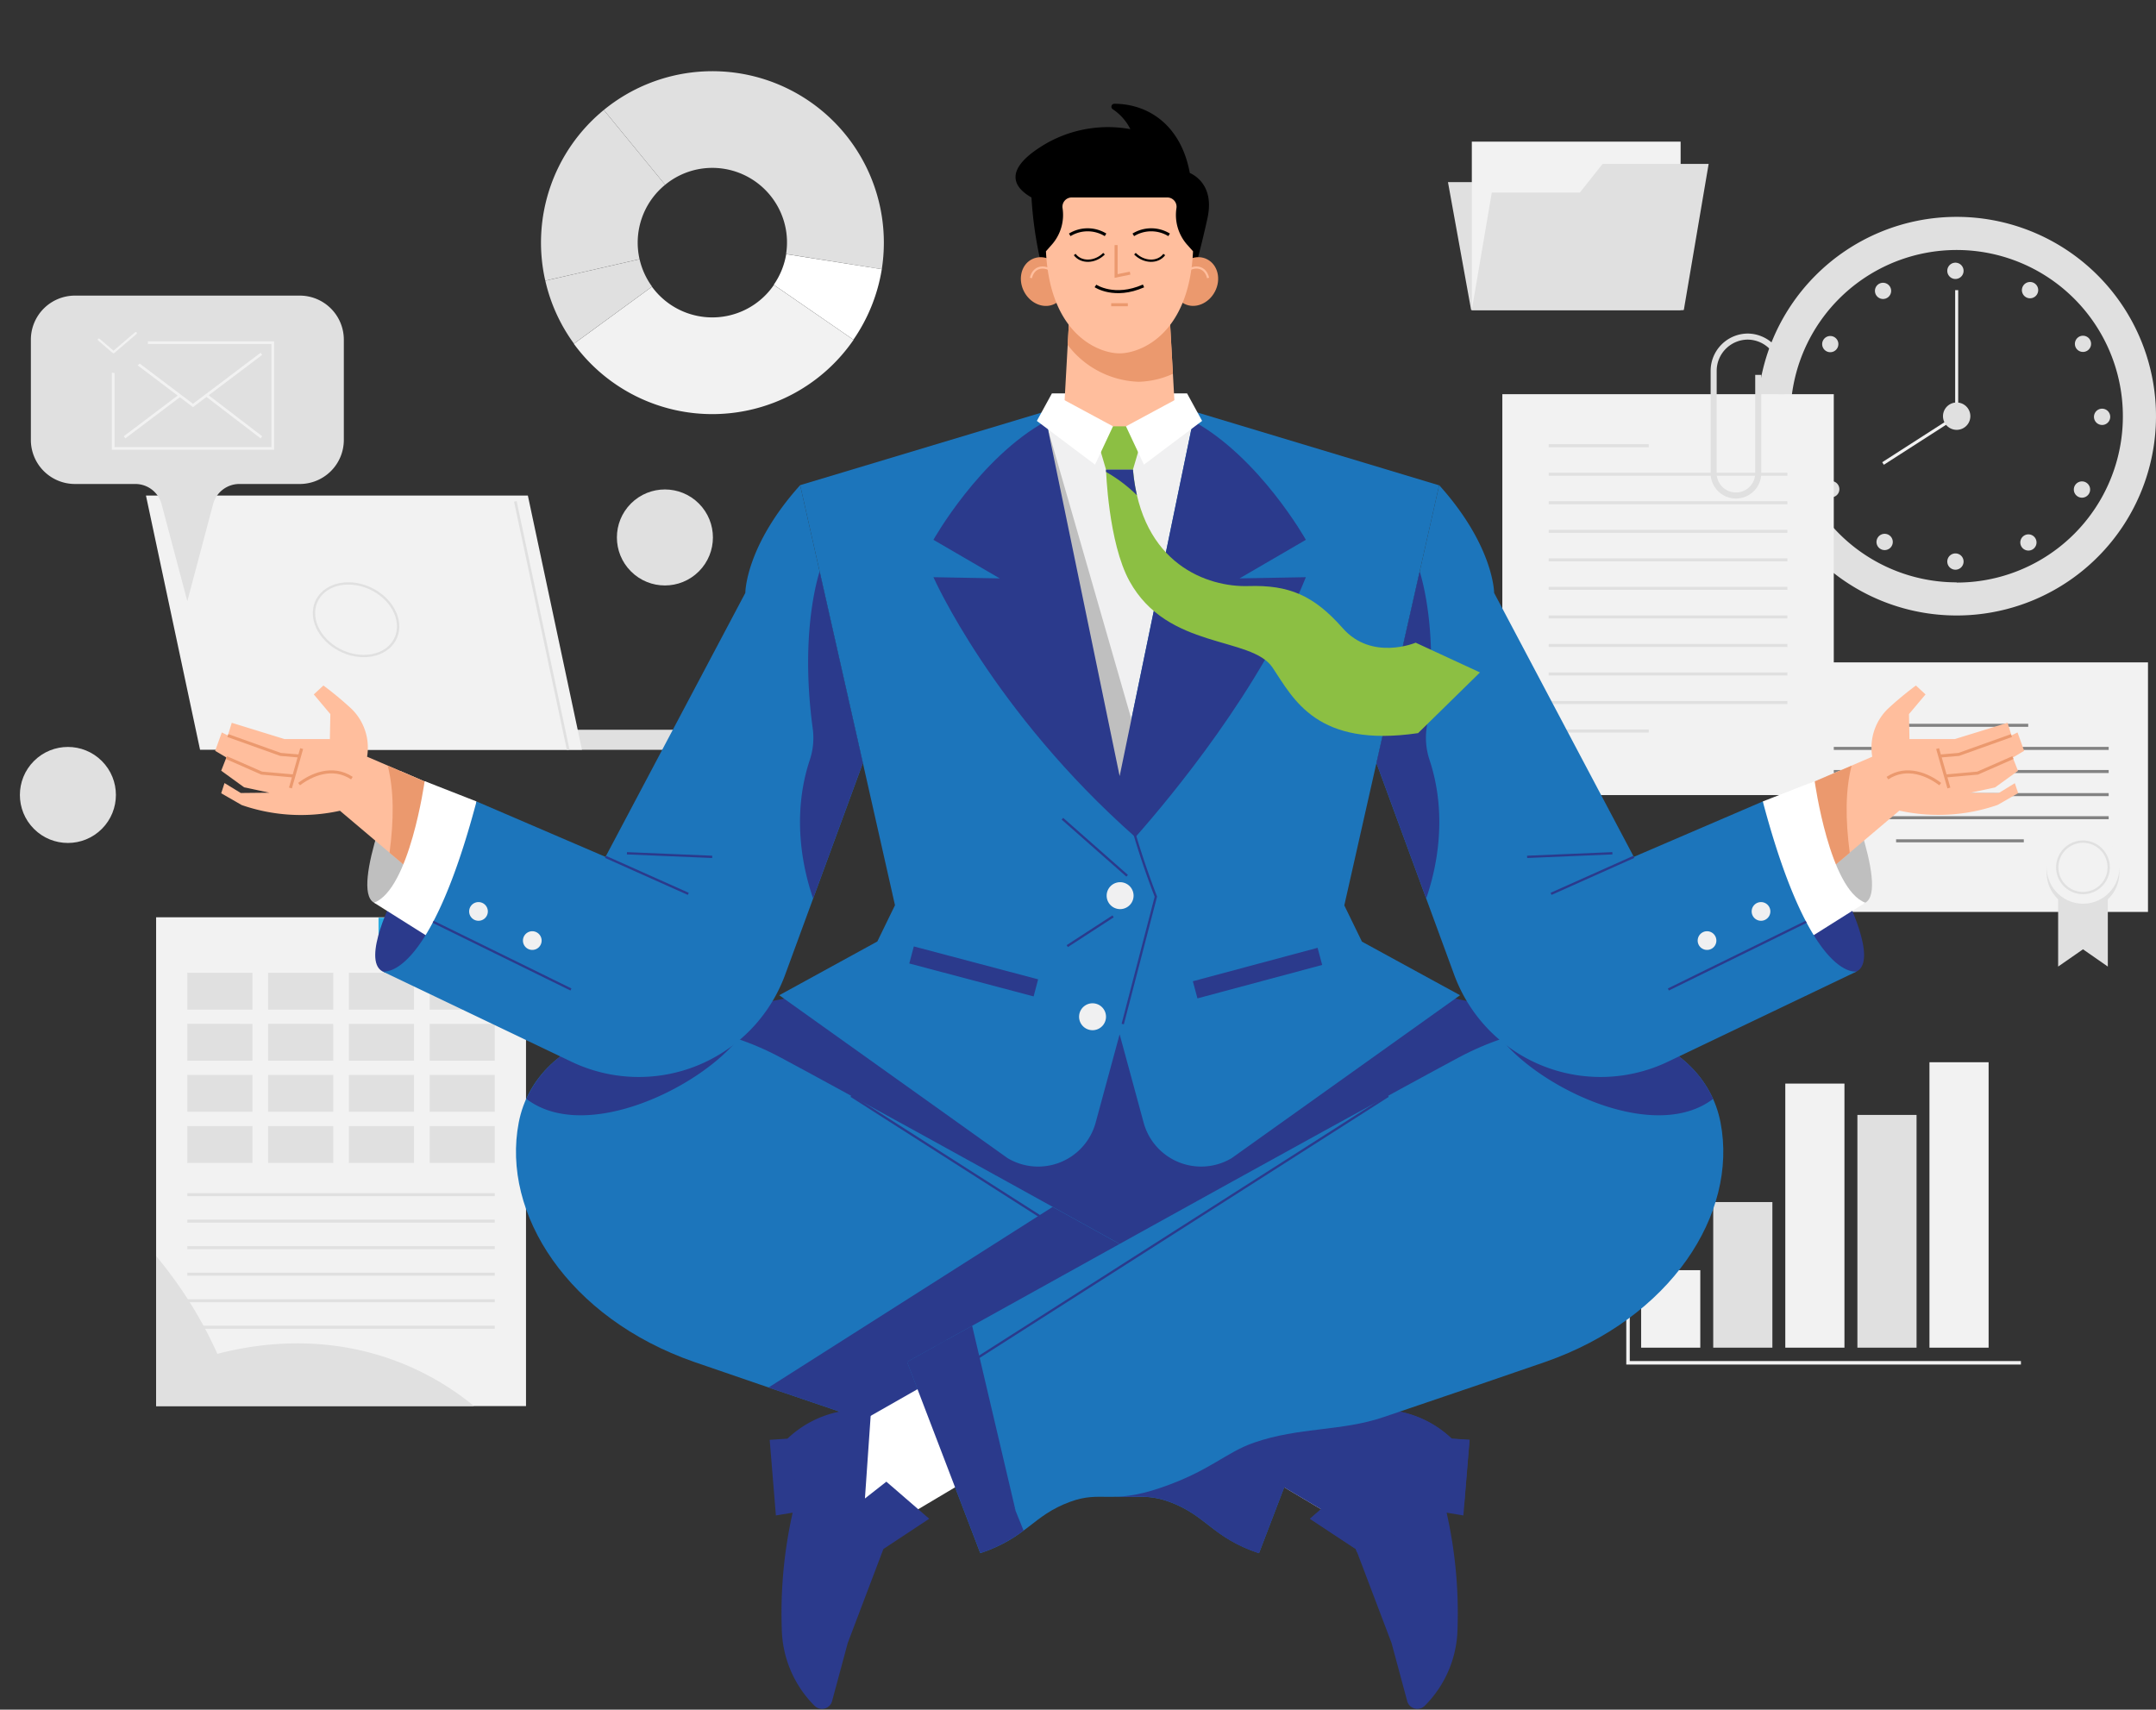 <svg width="633" height="502" fill="none" xmlns="http://www.w3.org/2000/svg"><rect width="100%" height="100%" fill="#333333" stroke="none"/><path d="M630.647 194.49H523.129v73.273h107.518V194.49z" fill="#F2F2F2"/><path d="M618.855 283.809l-7.287-5.072-7.299 5.072v-26.391h14.586v26.391z" fill="#E0E0E0"/><path d="M611.568 266.932c5.894 0 10.673-4.778 10.673-10.672 0-5.894-4.779-10.673-10.673-10.673s-10.672 4.779-10.672 10.673 4.778 10.672 10.672 10.672z" fill="#E0E0E0"/><path d="M622.121 256.387c.944-5.818-3.006-11.301-8.825-12.245-5.818-.944-11.3 3.007-12.244 8.825-.945 5.818 3.006 11.3 8.824 12.244 5.819.945 11.301-3.006 12.245-8.824z" fill="#F2F2F2"/><path d="M619.107 254.674a7.55 7.55 0 11-15.1-.001 7.55 7.55 0 0115.1.001v0z" stroke="#E0E0E0" stroke-width=".675" stroke-miterlimit="10"/><path d="M531.775 219.749h87.331m-63.708-6.783h40.085m-63.708 13.567h87.331m-87.331 6.783h87.331m-87.331 6.784h87.331m-62.411 6.784h37.493" stroke="#828282" stroke-width=".889" stroke-miterlimit="10"/><path d="M583.855 311.9h-17.368v83.807h17.368V311.9z" fill="#F2F2F2"/><path d="M562.698 327.368H545.33v68.339h17.368v-68.339z" fill="#E0E0E0"/><path d="M541.53 318.168h-17.368v77.539h17.368v-77.539z" fill="#F2F2F2"/><path d="M520.371 352.954h-17.368v42.753h17.368v-42.753z" fill="#E0E0E0"/><path d="M499.204 372.953h-17.368v22.754h17.368v-22.754z" fill="#F2F2F2"/><path d="M593.345 400.15H477.986v-91.018" stroke="#F2F2F2" stroke-width="1.022" stroke-miterlimit="10"/><path d="M574.478 63.676a58.524 58.524 0 00-41.382 99.905 58.525 58.525 0 0090.042-8.869 58.524 58.524 0 00-48.66-91.036zm0 107.317a48.798 48.798 0 01-45.08-30.121 48.798 48.798 0 0135.561-66.53 48.79 48.79 0 0150.09 20.748 48.799 48.799 0 018.223 27.109 48.78 48.78 0 01-48.794 48.857v-.063z" fill="#E0E0E0"/><path d="M576.505 79.509a2.386 2.386 0 01-1.47 2.22 2.392 2.392 0 111.47-2.22zm0 85.38a2.389 2.389 0 01-2.862 2.344 2.387 2.387 0 01-1.876-1.885 2.39 2.39 0 012.36-2.85 2.387 2.387 0 011.686.701 2.382 2.382 0 01.692 1.69zM554.92 84.216a2.38 2.38 0 01-.17 2.638 2.375 2.375 0 01-2.503.852 2.379 2.379 0 112.673-3.49zm42.691 73.889a2.383 2.383 0 01-1.31 3.432 2.38 2.38 0 111.31-3.432zm-59.052-59.126a2.377 2.377 0 01.597 3.624 2.384 2.384 0 01-2.548.689 2.377 2.377 0 01-1.615-2.088 2.384 2.384 0 011.752-2.463 2.381 2.381 0 011.814.238zm73.903 42.69a2.388 2.388 0 011.177 2.384 2.396 2.396 0 01-1.755 1.998 2.391 2.391 0 11.578-4.382zm-80.664-21.673a2.391 2.391 0 11-2.392 2.379 2.377 2.377 0 012.392-2.379zm85.369 0a2.393 2.393 0 01.476 4.738 2.398 2.398 0 01-2.457-1.026 2.393 2.393 0 011.981-3.712zm-80.723 21.585a2.387 2.387 0 012.658.16 2.39 2.39 0 11-3.526 3.087 2.371 2.371 0 01.168-2.637c.191-.248.429-.455.7-.61zm73.939-42.691a2.377 2.377 0 013.473 2.688 2.379 2.379 0 01-4.354.572 2.402 2.402 0 01.881-3.26zm-59.126 59.052a2.39 2.39 0 11.881 3.259 2.372 2.372 0 01-1.181-2.376 2.38 2.38 0 01.3-.883zm42.691-73.94a2.393 2.393 0 012.38-1.184 2.388 2.388 0 012.004 1.748 2.398 2.398 0 01-.851 2.519 2.39 2.39 0 01-3.533-3.083z" fill="#E0E0E0"/><path d="M574.48 85.198v37.001l-21.622 13.894" stroke="#F2F2F2" stroke-width=".889" stroke-miterlimit="10"/><path d="M574.477 126.214a4.015 4.015 0 10-.001-8.03 4.015 4.015 0 00.001 8.03z" fill="#E0E0E0"/><path d="M538.397 115.743h-97.311v117.712h97.311V115.743z" fill="#F2F2F2"/><path d="M454.702 130.87h29.375m-29.375 8.382h70.076m-70.076 8.37h70.076m-70.076 8.382h70.076m-70.076 8.381h70.076m-70.076 8.37h70.076m-70.076 8.382h70.076m-70.076 8.382h70.076m-70.076 8.369h70.076m-70.076 8.382h70.076m-70.076 8.369h29.375" stroke="#E0E0E0" stroke-width=".889" stroke-miterlimit="10"/><path d="M516.218 110.079v28.947a6.545 6.545 0 01-13.089 0V108.82a10.069 10.069 0 019.993-9.992 10.067 10.067 0 019.98 10.005v6.91" stroke="#E0E0E0" stroke-width="1.777" stroke-miterlimit="10"/><path d="M195.283 54.26L177.28 32.289a50.337 50.337 0 00-17.185 50.13l27.677-6.319a21.924 21.924 0 017.511-21.838z" fill="#E0E0E0"/><path d="M204.28 49.837a21.938 21.938 0 0126.235 16.481c.623 2.713.716 5.52.276 8.268l28.104 4.45a50.343 50.343 0 00-81.616-46.749l18.004 21.973a21.882 21.882 0 018.997-4.423z" fill="#E0E0E0"/><path d="M258.896 79.036l-28.068-4.414a22.025 22.025 0 01-3.658 8.997l23.388 16.126a50.48 50.48 0 008.338-20.709z" fill="#fff"/><path d="M214.007 92.651a21.937 21.937 0 01-22.596-8.463l-22.933 16.757a50.333 50.333 0 0041.36 20.642A50.332 50.332 0 00250.6 99.788l-23.387-16.125a21.873 21.873 0 01-13.206 8.988z" fill="#F2F2F2"/><path d="M191.447 84.152a21.798 21.798 0 01-3.667-8.045l-27.676 6.318a50.051 50.051 0 008.41 18.484l22.933-16.757z" fill="#E0E0E0"/><path d="M154.435 269.336h-108.6v143.525h108.6V269.336z" fill="#F2F2F2"/><path d="M63.82 397.52a123.945 123.945 0 00-17.985-28.721v44.05h93.322c-18.791-15.443-45.22-23.107-75.337-15.329z" fill="#E0E0E0"/><path d="M54.999 350.777h90.263m-90.263 7.778h90.263m-90.263 7.79h90.263m-90.263 7.791h90.263m-90.263 7.79h90.263m-90.263 7.778h90.263" stroke="#E0E0E0" stroke-width=".889" stroke-miterlimit="10"/><path d="M74.116 285.622H55v10.823h19.117v-10.823zm23.724 0H78.721v10.823h19.117v-10.823zm23.711 0h-19.117v10.823h19.117v-10.823zm23.724 0h-19.118v10.823h19.118v-10.823zm-71.159 15.002H55v10.823h19.117v-10.823zm23.724 0H78.721v10.823h19.117v-10.823zm23.711 0h-19.117v10.823h19.117v-10.823zm23.724 0h-19.118v10.823h19.118v-10.823zm-71.159 15.002H55v10.823h19.117v-10.823zm23.724 0H78.721v10.823h19.117v-10.823zm23.711 0h-19.117v10.823h19.117v-10.823zm23.724 0h-19.118v10.823h19.118v-10.823zM74.116 330.64H55v10.824h19.117V330.64zm23.724 0H78.721v10.824h19.117V330.64zm23.711 0h-19.117v10.824h19.117V330.64zm23.724 0h-19.118v10.824h19.118V330.64zm83.291-116.366H73.248v5.89h155.318v-5.89z" fill="#E0E0E0"/><path d="M170.862 220.152H58.737l-15.883-74.645H154.98l15.883 74.645z" fill="#F2F2F2"/><path d="M151.303 147.206l15.518 72.958" stroke="#E0E0E0" stroke-width=".782" stroke-miterlimit="10"/><path d="M116.68 181.967c1.259 5.891-3.172 10.66-9.88 10.66s-13.164-4.769-14.41-10.66c-1.246-5.89 3.172-10.659 9.88-10.659s13.151 4.782 14.41 10.659z" stroke="#E0E0E0" stroke-width=".675" stroke-miterlimit="10"/><path d="M88.011 86.796h-66.01a12.95 12.95 0 00-12.939 12.95v29.45A12.94 12.94 0 0022 142.109h17.733a7.966 7.966 0 017.715 5.953L55 176.531l7.55-28.469a7.992 7.992 0 017.728-5.953h17.733a12.937 12.937 0 0012.938-12.913v-29.45a12.95 12.95 0 00-12.938-12.95z" fill="#E0E0E0"/><path d="M80.082 100.615H33.24v31.061h46.843v-31.061z" stroke="#F2F2F2" stroke-width=".782" stroke-miterlimit="10"/><path d="M36.572 103.887l20.087 15.165 20.086-15.165m-16.123 12.17l16.122 12.347m-40.172 0l16.236-12.259" stroke="#F2F2F2" stroke-width=".782" stroke-miterlimit="10"/><path d="M43.42 100.577a8.974 8.974 0 11-17.948.025 8.974 8.974 0 0117.948-.025z" fill="#E0E0E0"/><path d="M29.035 99.734l4.292 3.675 6.532-5.576" stroke="#F2F2F2" stroke-width=".666" stroke-linecap="round" stroke-linejoin="round"/><path d="M425.124 53.482l6.796 37.53h62.236l-6.784-37.53h-62.248z" fill="#E0E0E0"/><path d="M493.428 41.589h-61.304v49.436h61.304V41.589z" fill="#F2F2F2"/><path d="M470.535 48.12l-6.695 8.42h-25.851l-5.865 34.472h62.248l7.287-42.891h-31.124zM29.902 243.384c5.504-5.504 5.504-14.429 0-19.934-5.505-5.505-14.43-5.505-19.935 0-5.505 5.505-5.505 14.43 0 19.934 5.505 5.505 14.43 5.505 19.935 0zm175.281-75.607c5.505-5.504 5.505-14.429 0-19.934-5.505-5.505-14.43-5.505-19.935 0-5.504 5.505-5.504 14.43 0 19.934 5.505 5.505 14.43 5.505 19.935 0z" fill="#E0E0E0"/><path d="M328.726 273.432l-144.658 29.06 144.658 90.955 144.658-90.955-144.658-29.06z" fill="#2B3A8C"/><path d="M399.872 276.49l-5.186-10.647 27.84-123.338-72.204-21.76h-43.193l-72.203 21.71 27.839 123.338-5.185 10.647-28.796 15.782 67.031 47.825a17.486 17.486 0 0015.536 1.213 17.493 17.493 0 0010.339-11.659l7.036-25.901 7.035 25.901a17.496 17.496 0 0025.876 10.446l67.03-47.825-28.795-15.732z" fill="#1C75BB"/><path d="M307.179 123.614h43.093l-21.547 104.271-21.546-104.271z" fill="#F0F0F1"/><path d="M307.671 126.031l28.707 99.727-12.975 8.76-15.732-108.487z" fill="#BFBFBF"/><path d="M383.398 158.501s-13.505-24.114-33.125-34.887l-21.547 104.271-21.546-104.271c-19.621 10.773-33.125 34.887-33.125 34.887l19.469 11.327-19.469-.352s17.355 39.266 59.29 76.331c10.635-12.045 36.964-43.735 50.053-76.331l-19.47.352 19.47-11.327z" fill="#2B3A8C"/><path d="M308.84 115.509h39.682l-19.835 18.866-19.847-18.866z" fill="#fff"/><path d="M350.272 81.226s2.517-9.2 4.254-17.23c1.737-8.029-2.127-11.792-5.198-13.214-2.655-14.335-12.472-20.3-22.15-20.313a.87.87 0 00-.479 1.598 15.098 15.098 0 015.173 5.852 36.65 36.65 0 00-24.781 4.254c-12.271 7.2-10.068 12.498-4.254 15.808a114.971 114.971 0 003.688 22.893l43.747.352z" fill="#000"/><path d="M328.727 227.885a241.082 241.082 0 0010.634 35.391l-9.728 37.404" stroke="#2B3A8C" stroke-width=".675" stroke-miterlimit="10"/><path d="M328.866 266.938a3.952 3.952 0 100-7.904 3.952 3.952 0 000 7.904zm-4.143 31.602a3.955 3.955 0 01-2.44 3.651 3.955 3.955 0 01-4.306-.857 3.948 3.948 0 01.599-6.08 3.954 3.954 0 014.99.492 3.951 3.951 0 011.157 2.794z" fill="#F0F0F1"/><path d="M311.924 240.395l19.004 16.751m-4.128 11.919l-13.454 8.734" stroke="#2B3A8C" stroke-width=".675" stroke-miterlimit="10"/><path d="M304.794 287.554l-36.499-9.664-1.327 5.013 36.499 9.664 1.327-5.013zm46.775 5.593l36.623-9.817-1.348-5.03-36.624 9.817 1.349 5.03z" fill="#2B3A8C"/><path d="M382.831 404.9l27.323 15.568-5.198 32.836-34.598-20.577 12.473-27.827z" fill="#fff"/><path d="M401.723 414.05l1.787 25.939-6.293-4.934-12.585 10.887 13.454 8.885 10.471 27.6 4.606 17.091a3.075 3.075 0 002.163 2.145 3.062 3.062 0 002.947-.773 32.813 32.813 0 009.653-22.654c.394-11.45-.68-22.904-3.197-34.082l4.921.818 1.825-22.175-5.235-.353a30.925 30.925 0 00-24.517-8.394z" fill="#2B3A8C"/><path d="M152.302 329.601c5.198-26.845 42.011-37.756 76.935-19.067 34.925 18.69 161.875 89.357 161.875 89.357l-21.471 56.157c-13.844-4.657-15.279-11.038-26.366-15.103-9.15-3.36-11.856.881-26.367-4.065-14.511-4.946-19.193-10.396-27.613-13.29-13.277-4.606-25.624-3.285-37.92-7.463-20.728-7.023-38.562-13.089-47.623-16.248-36.788-12.825-56.635-43.42-51.45-70.278z" fill="#1C75BB"/><path d="M359.258 443.651l12.774-54.382 10.597 5.89-23.371 48.492z" fill="#2B3A8C"/><path d="M382.629 406.486L249.89 321.773" stroke="#2B3A8C" stroke-width=".675" stroke-miterlimit="10"/><path d="M425.457 424.748l-1.535 16.424" stroke="#2B3A8C" stroke-width=".613" stroke-miterlimit="10"/><path d="M369.643 456.035a42.784 42.784 0 01-12.711-6.632l22.654-55.956 11.553 6.432-21.496 56.156z" fill="#2B3A8C"/><path d="M429.864 441.839l1.573-19.08-5.236-.352a30.926 30.926 0 00-24.504-8.37l.114 1.674-13.844-7.84 3.058-8.005s-40.387-22.503-81.982-45.484l-83.404 53.023 25.687 8.722c12.296 4.178 24.642 2.856 37.92 7.463 8.357 2.894 13.089 8.319 27.612 13.277 14.524 4.959 17.217.705 26.367 4.066 11.088 4.065 12.523 10.446 26.367 15.102l7.413-19.331 10.823 6.431-3.247 2.807 13.454 8.885.365.957 26.279-11.642 5.185-2.303z" fill="#2B3A8C"/><path d="M505.15 329.601c-5.198-26.845-42.011-37.756-76.935-19.067-34.925 18.69-161.875 89.357-161.875 89.357l21.471 56.157c13.844-4.657 15.279-11.038 26.429-15.103 9.15-3.36 11.856.881 26.43-4.065 14.574-4.946 19.13-10.396 27.524-13.29 13.278-4.606 25.637-3.285 37.921-7.463 20.728-7.023 38.562-13.089 47.623-16.248 36.75-12.825 56.597-43.42 51.412-70.278z" fill="#1C75BB"/><path d="M298.193 443.651l-12.775-54.382-10.597 5.89 23.372 48.492z" fill="#2B3A8C"/><path d="M274.821 406.486l132.74-84.713" stroke="#2B3A8C" stroke-width=".675" stroke-miterlimit="10"/><path d="M274.635 404.9l-27.336 15.568 5.198 32.836 34.61-20.577-12.472-27.827z" fill="#fff"/><path d="M255.742 414.05l-1.799 25.939 6.292-4.934 12.586 10.887-13.454 8.885-10.471 27.6-4.607 17.091a3.064 3.064 0 01-2.163 2.146 3.073 3.073 0 01-2.946-.774 32.809 32.809 0 01-9.653-22.654c-.394-11.45.68-22.904 3.196-34.082l-4.921.818-1.824-22.2 5.223-.353a30.94 30.94 0 0124.541-8.369z" fill="#2B3A8C"/><path d="M232.007 424.748l1.523 16.424" stroke="#2B3A8C" stroke-width=".613" stroke-miterlimit="10"/><path d="M287.809 456.035a42.784 42.784 0 0012.711-6.632l-22.654-55.956-11.554 6.432 21.497 56.156z" fill="#2B3A8C"/><path d="M547.65 265.05c7.212-3.952-7.665-38.7-7.665-38.7l-12.522 5.399s12.925 37.278 20.187 33.301z" fill="#BFBFBF"/><path d="M522.229 234.002l27.461-11.818a15.901 15.901 0 014.594-14.071 98.673 98.673 0 018.231-6.834l2.819 2.618-4.858 5.777.138 7.337h13.316l15.493-4.782 1.145 3.712 1.774-.881 1.939 5.4-3.323 1.988 1.523 3.889-6.733 4.871-7.376 1.585 8.408.088 4.769-2.919.982 2.919-6.016 3.461a53.074 53.074 0 01-28.858 1.674l-25.033 21.182-10.395-25.196z" fill="#FFBE9D"/><path d="M532.612 259.198l-10.383-25.171 21.395-9.2c-1.85 7.387-1.825 15.757-.541 25.561l-10.471 8.81z" fill="#EB996E"/><path d="M545.171 285.225c6.293-3.424-3.385-22.201-3.385-22.201l-20.401 8.696s16.864 17.268 23.786 13.505z" fill="#2B3A8C"/><path d="M517.56 235.323l15.228-5.965s4.367 31.803 14.864 35.692l-30.092 18.941v-48.668z" fill="#fff"/><path d="M442.573 307.174a5.49 5.49 0 01-1.346-2.253c27.373-9.099 53.35-.969 61.731 17.746-16.323 12.409-47.334-1.523-60.385-15.493z" fill="#2B3A8C"/><path d="M422.538 142.455l-18.413 81.579 22.83 62.197a45.793 45.793 0 0025.718 26.618 45.784 45.784 0 0036.996-1.094l55.502-26.53s-13.454 3.536-27.613-49.902l-37.87 16.273-41.016-77.514s0-13.693-16.134-31.627z" fill="#1C75BB"/><path d="M530.283 270.663l-40.45 19.873" stroke="#2B3A8C" stroke-width=".675" stroke-miterlimit="10"/><path d="M517.032 270.361a2.743 2.743 0 100-5.486 2.743 2.743 0 000 5.486zm-18.592 5.815a2.74 2.74 0 001.694 2.534 2.747 2.747 0 002.99-.594 2.745 2.745 0 00-1.94-4.684 2.76 2.76 0 00-2.744 2.744z" fill="#F0F0F1"/><path d="M479.69 251.596l-24.302 10.861m18.009-11.918l-25.033 1.057" stroke="#2B3A8C" stroke-width=".675" stroke-miterlimit="10"/><path d="M416.824 167.777c1.623 5.336 5.361 21.219 2.026 46.025a20.541 20.541 0 00.806 9.162c5.814 17.356 1.585 33.666-.932 40.84l-14.599-39.77 12.699-56.257z" fill="#2B3A8C"/><path d="M590.568 215.979l-15.48 5.538-5.437.465m21.344.466l-10.371 4.556-9.137.818m-2.605-8.017l3.31 11.566m-2.543-1.132c-3.423-2.643-9.729-5.601-15.505-1.762" stroke="#EB996E" stroke-width=".889" stroke-miterlimit="10"/><path d="M343.427 92.906h-29.488l-1.536 27.612 16.286 9.553 16.273-9.553-1.535-27.612z" fill="#FFBE9D"/><path d="M332.639 137.861h-7.917l-3.738-12.686h15.392l-3.737 12.686z" fill="#8CBF43"/><path d="M334.288 112.098a26.012 26.012 0 0010.069-2.328l-.944-16.89h-29.476l-.465 8.395a27.272 27.272 0 0020.816 10.823zm-24.605-22.894c3.117-1.613 4.132-5.843 2.267-9.449-1.866-3.605-5.906-5.22-9.023-3.606-3.118 1.613-4.132 5.843-2.267 9.448 1.866 3.605 5.905 5.22 9.023 3.607z" fill="#EB996E"/><path d="M302.673 81.616c.893-3.926 5.16-4.317 8.709.202" stroke="#FFBE9D" stroke-width=".631" stroke-miterlimit="10"/><path d="M345.414 79.754c-1.863 3.6-.844 7.828 2.277 9.439 3.122 1.61 7.149 0 9.024-3.6 1.876-3.6.844-7.828-2.278-9.451-3.121-1.624-7.161 0-9.023 3.612z" fill="#EB996E"/><path d="M354.691 81.616c-.894-3.926-5.16-4.317-8.71.202" stroke="#FFBE9D" stroke-width=".631" stroke-miterlimit="10"/><path d="M348.524 71.825a13.192 13.192 0 01-3.121-10.698 2.72 2.72 0 00-2.681-3.146h-28.078a2.716 2.716 0 00-2.681 3.12 13.192 13.192 0 01-3.121 10.699l-1.749 1.988c1.183 24.542 15.568 29.966 21.597 29.966 6.028 0 20.401-5.424 21.584-29.966l-1.75-1.963z" fill="#FFBE9D"/><path d="M315.535 74.732c1.888 2.517 5.953 2.416 8.609-.24" stroke="#000" stroke-width=".666" stroke-miterlimit="10"/><path d="M314.076 68.955a10.07 10.07 0 0110.509 0" stroke="#000" stroke-width=".889" stroke-miterlimit="10"/><path d="M341.826 74.732c-1.888 2.517-5.953 2.416-8.608-.24" stroke="#000" stroke-width=".666" stroke-miterlimit="10"/><path d="M343.248 68.955a10.069 10.069 0 00-10.509 0" stroke="#000" stroke-width=".889" stroke-miterlimit="10"/><path d="M327.682 71.963v9.074l4.115-.843" stroke="#EB996E" stroke-width=".889" stroke-miterlimit="10"/><path d="M321.628 83.957s5.55 3.776 14.108 0" stroke="#000" stroke-width=".889" stroke-miterlimit="10"/><path d="M326.245 89.482h4.883" stroke="#EB996E" stroke-width=".889" stroke-miterlimit="10"/><path d="M326.774 125.175l-5.274 11.251-17.078-12.837 4.417-8.08 17.935 9.666zm3.813 0l5.273 11.251 17.079-12.837-4.418-8.08-17.934 9.666z" fill="#fff"/><path d="M332.641 137.861h-7.916s.654 21.471 6.909 32.798c11.163 20.212 35.755 16.046 41.998 25.372 6.242 9.326 12.988 23.598 42.715 19.231l18.174-17.821-18.879-8.735s-12.862 5.437-21.395-4.241-15.807-12.749-27.688-12.384c-11.881.365-31.502-6.255-33.918-34.22z" fill="#8CBF43"/><path d="M333.811 145.425a52.774 52.774 0 01-1.17-7.551h-7.916v.692a43.901 43.901 0 019.086 6.859z" fill="#2B3A8C"/><path d="M130.252 269.455h-19.117v10.824h19.117v-10.824z" fill="#28A8DF"/><path d="M109.814 265.05c-7.212-3.952 7.665-38.7 7.665-38.7l12.522 5.399s-12.925 37.278-20.187 33.301z" fill="#BFBFBF"/><path d="M135.237 234.002l-27.462-11.818a15.901 15.901 0 00-4.594-14.071 98.782 98.782 0 00-8.23-6.834l-2.82 2.618 4.858 5.777-.138 7.337H83.535l-15.492-4.782-1.146 3.712-1.774-.881-1.951 5.4 3.297 1.95-1.523 3.889 6.721 4.871 7.438 1.586-8.407.088-4.782-2.92-.97 2.995 6.016 3.461a53.04 53.04 0 0028.846 1.674l25.045 21.182 10.384-25.234z" fill="#FFBE9D"/><path d="M124.852 259.198l10.383-25.171-21.395-9.2c1.85 7.387 1.825 15.757.528 25.561l10.484 8.81z" fill="#EB996E"/><path d="M112.291 285.225c-6.292-3.424 3.386-22.201 3.386-22.201l20.388 8.696s-16.852 17.268-23.774 13.505z" fill="#2B3A8C"/><path d="M139.904 235.323l-15.228-5.965s-4.418 31.803-14.864 35.692l30.092 18.941v-48.668z" fill="#fff"/><path d="M214.889 307.174a5.49 5.49 0 001.346-2.253c-27.373-9.099-53.35-.969-61.669 17.746 16.261 12.409 47.272-1.523 60.323-15.493z" fill="#2B3A8C"/><path d="M66.897 215.979l15.48 5.538 5.437.465m-21.345.466l10.37 4.556 9.137.818m2.593-8.017l-3.297 11.566m2.541-1.132c3.41-2.643 9.728-5.601 15.505-1.762" stroke="#EB996E" stroke-width=".889" stroke-miterlimit="10"/><path d="M234.925 142.455l18.413 81.579-22.83 62.197a45.78 45.78 0 01-25.718 26.618 45.784 45.784 0 01-36.996-1.094l-55.502-26.53s13.454 3.536 27.613-49.902l37.869 16.273 41.054-77.514s-.025-13.693 16.097-31.627z" fill="#1C75BB"/><path d="M240.639 167.777c-1.623 5.336-5.361 21.219-2.039 46.025a20.368 20.368 0 01-.792 9.162c-5.815 17.356-1.586 33.666.931 40.84l14.599-39.77-12.699-56.257z" fill="#2B3A8C"/><path d="M127.17 270.663l40.462 19.873" stroke="#2B3A8C" stroke-width=".675" stroke-miterlimit="10"/><path d="M140.434 270.361a2.744 2.744 0 100-5.487 2.744 2.744 0 000 5.487zm18.589 5.815a2.74 2.74 0 01-1.693 2.534 2.748 2.748 0 01-2.99-.594 2.745 2.745 0 011.94-4.684 2.754 2.754 0 012.743 2.744z" fill="#F0F0F1"/><path d="M177.777 251.596l24.303 10.861m-18.012-11.918l25.033 1.057" stroke="#2B3A8C" stroke-width=".675" stroke-miterlimit="10"/></svg>